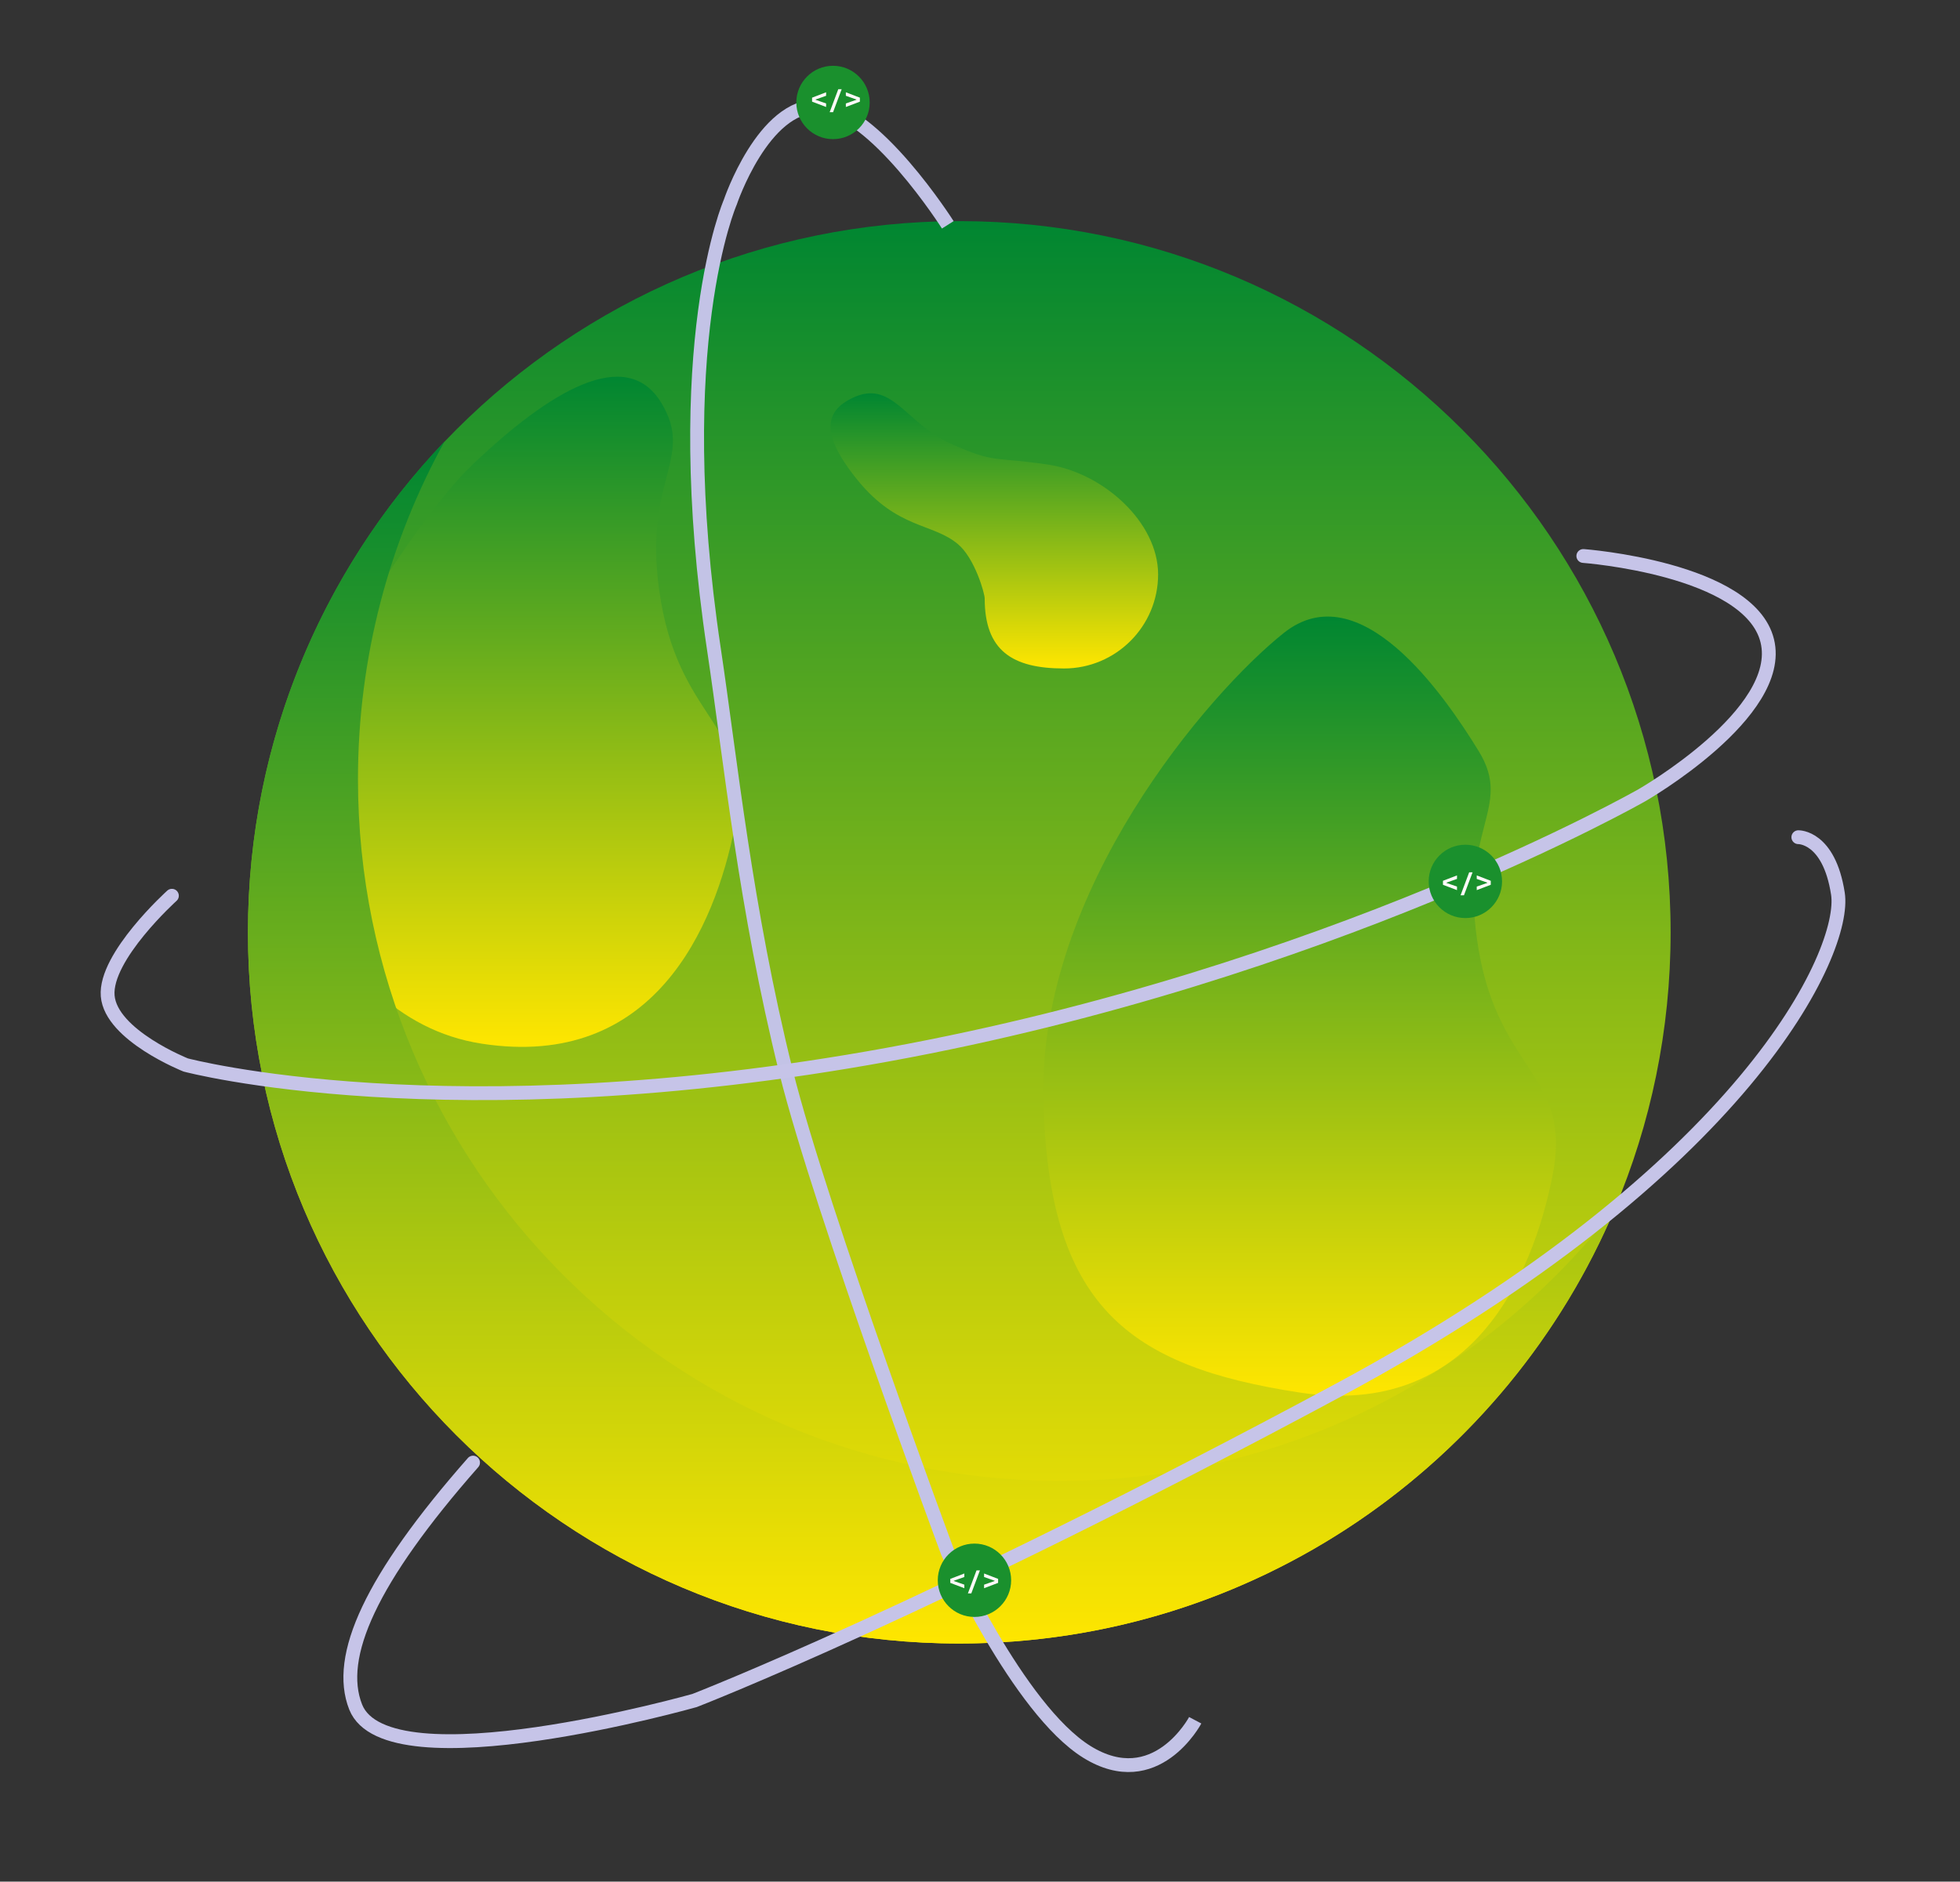 <svg width="553" height="531" viewBox="0 0 553 531" fill="none" xmlns="http://www.w3.org/2000/svg">
<rect x="0" y="0" width="553" height="531" fill="#333333" stroke="none"/>
<g clip-path="url(#clip0_3404_29660)">
<mask id="mask0_3404_29660" style="mask-type:luminance" maskUnits="userSpaceOnUse" x="0" y="0" width="553" height="531">
<path d="M552.352 0H0.352V531H552.352V0Z" fill="white"/>
</mask>
<g mask="url(#mask0_3404_29660)">
<path d="M270.653 62.398C381.419 62.398 471.353 152.332 471.353 263.098C471.353 373.865 381.419 463.798 270.653 463.798C159.887 463.798 69.953 373.865 69.953 263.098C69.953 152.332 159.887 62.398 270.653 62.398Z" fill="url(#paint0_linear_3404_29660)"/>
<path d="M300.203 188.641C314.873 188.641 326.753 176.731 326.753 162.091C326.753 147.421 311.333 133.441 295.673 131.101C280.013 128.761 280.943 130.921 268.163 125.161C255.383 119.401 251.663 106.861 240.413 112.351C233.393 115.771 230.753 121.711 242.003 135.541C253.283 149.341 263.153 147.571 270.263 153.541C275.033 157.531 277.823 167.431 277.823 168.871C277.823 183.541 285.533 188.641 300.203 188.641Z" fill="url(#paint1_linear_3404_29660)"/>
<path d="M362.213 178.621C383.603 161.611 407.303 195.811 417.233 212.011C427.163 228.241 411.263 233.881 417.233 268.321C423.203 302.761 443.693 303.451 438.023 331.831C432.353 360.241 415.163 400.38 366.683 392.971C318.233 385.561 295.613 368.581 294.383 309.871C293.153 251.161 340.853 195.661 362.213 178.621Z" fill="url(#paint2_linear_3404_29660)"/>
<path d="M133.291 131.153C154.951 110.483 176.581 97.373 186.511 113.573C196.441 129.803 180.541 135.443 186.511 169.883C192.481 204.323 212.971 205.013 207.301 233.393C201.631 261.803 184.441 301.943 135.961 294.533C87.481 287.123 74.941 219.893 74.941 219.893C74.941 219.893 111.601 151.793 133.291 131.153Z" fill="url(#paint3_linear_3404_29660)"/>
<path d="M100.999 219.9C100.999 329.25 189.649 417.9 298.999 417.9C362.749 417.9 419.479 387.78 455.689 340.98C425.269 413.13 353.869 463.8 270.649 463.8C159.799 463.8 69.949 373.95 69.949 263.1C69.949 209.4 91.039 160.62 125.419 124.59C109.849 152.85 100.999 185.34 100.999 219.9Z" fill="url(#paint4_linear_3404_29660)"/>
<path d="M267.412 63.448C267.412 63.448 246.592 30.628 230.962 29.998C215.332 29.398 206.032 57.088 206.032 57.088C206.032 57.088 188.512 97.168 201.442 183.298C206.092 214.288 210.262 256.108 221.782 302.458C231.622 341.968 267.412 438.148 267.412 438.148C267.412 438.148 287.242 482.338 306.682 494.398C326.122 506.428 337.222 485.458 337.222 485.458" stroke="#C3C3E6" stroke-width="3.9"/>
<path d="M235.026 18.566C240.738 18.566 245.376 23.204 245.376 28.916C245.376 34.629 240.738 39.266 235.026 39.266C229.314 39.266 224.676 34.629 224.676 28.916C224.676 23.204 229.314 18.566 235.026 18.566Z" fill="#1A902D"/>
<path d="M446.723 156.898C446.723 156.898 493.612 160.378 498.623 180.838C503.633 201.268 463.283 224.398 463.283 224.398C463.283 224.398 374.813 274.918 250.553 297.598C126.293 320.278 52.403 300.538 52.403 300.538C52.403 300.538 31.312 292.168 30.383 281.038C29.483 269.938 48.502 252.778 48.502 252.778" stroke="#C6C4E8" stroke-width="3.9" stroke-linecap="round"/>
<path d="M413.444 238.379C419.156 238.379 423.794 243.017 423.794 248.729C423.794 254.441 419.156 259.079 413.444 259.079C407.732 259.079 403.094 254.441 403.094 248.729C403.094 243.017 407.732 238.379 413.444 238.379Z" fill="#1A902D"/>
<path d="M411.08 251.192L407.12 249.688V248.56L411.08 247.04V248.032L408.112 249.08V249.16L411.08 250.192V251.192ZM412.084 252.656L414.516 246.168H415.476L413.044 252.656H412.084ZM416.651 251.192V250.192L419.627 249.16V249.08L416.651 248.032V247.04L420.611 248.56V249.688L416.651 251.192Z" fill="#FFF9F9"/>
<path d="M507.389 236.258C507.389 236.258 516.029 235.988 518.549 252.158C521.099 268.298 492.959 330.278 377.699 392.258C262.439 454.208 195.959 479.888 195.959 479.888C195.959 479.888 109.349 504.428 100.349 481.718C94.739 467.528 104.549 445.628 133.469 412.748" stroke="#C6C4E8" stroke-width="3.9" stroke-linecap="round"/>
<path d="M274.936 435.602C280.648 435.602 285.286 440.239 285.286 445.952C285.286 451.664 280.648 456.302 274.936 456.302C269.224 456.302 264.586 451.664 264.586 445.952C264.586 440.239 269.224 435.602 274.936 435.602Z" fill="#1A902D"/>
<path d="M272.08 448.192L268.12 446.688V445.56L272.08 444.04V445.032L269.112 446.08V446.16L272.08 447.192V448.192ZM273.084 449.656L275.516 443.168H276.476L274.044 449.656H273.084ZM277.651 448.192V447.192L280.627 446.16V446.08L277.651 445.032V444.04L281.611 445.56V446.688L277.651 448.192Z" fill="#FFF9F9"/>
<path d="M233.08 30.192L229.12 28.688V27.56L233.08 26.04V27.032L230.112 28.08V28.16L233.08 29.192V30.192ZM234.084 31.656L236.516 25.168H237.476L235.044 31.656H234.084ZM238.651 30.192V29.192L241.627 28.16V28.08L238.651 27.032V26.04L242.611 27.56V28.688L238.651 30.192Z" fill="#FFF9F9"/>
</g>
</g>
<defs>
<linearGradient id="paint0_linear_3404_29660" x1="270.653" y1="62.398" x2="270.653" y2="463.798" gradientUnits="userSpaceOnUse">
<stop stop-color="#008631"/>
<stop offset="1" stop-color="#FFE600"/>
</linearGradient>
<linearGradient id="paint1_linear_3404_29660" x1="280.553" y1="110.992" x2="280.553" y2="188.641" gradientUnits="userSpaceOnUse">
<stop stop-color="#008631"/>
<stop offset="1" stop-color="#FFE600"/>
</linearGradient>
<linearGradient id="paint2_linear_3404_29660" x1="366.682" y1="173.996" x2="366.682" y2="393.867" gradientUnits="userSpaceOnUse">
<stop stop-color="#008631"/>
<stop offset="1" stop-color="#FFE600"/>
</linearGradient>
<linearGradient id="paint3_linear_3404_29660" x1="141.612" y1="106.309" x2="141.612" y2="295.429" gradientUnits="userSpaceOnUse">
<stop stop-color="#008631"/>
<stop offset="1" stop-color="#FFE600"/>
</linearGradient>
<linearGradient id="paint4_linear_3404_29660" x1="262.819" y1="124.59" x2="262.819" y2="463.8" gradientUnits="userSpaceOnUse">
<stop stop-color="#008631"/>
<stop offset="1" stop-color="#FFE600"/>
</linearGradient>
<clipPath id="clip0_3404_29660">
<rect width="552" height="531" fill="white" transform="translate(0.352)"/>
</clipPath>
</defs>
</svg>
